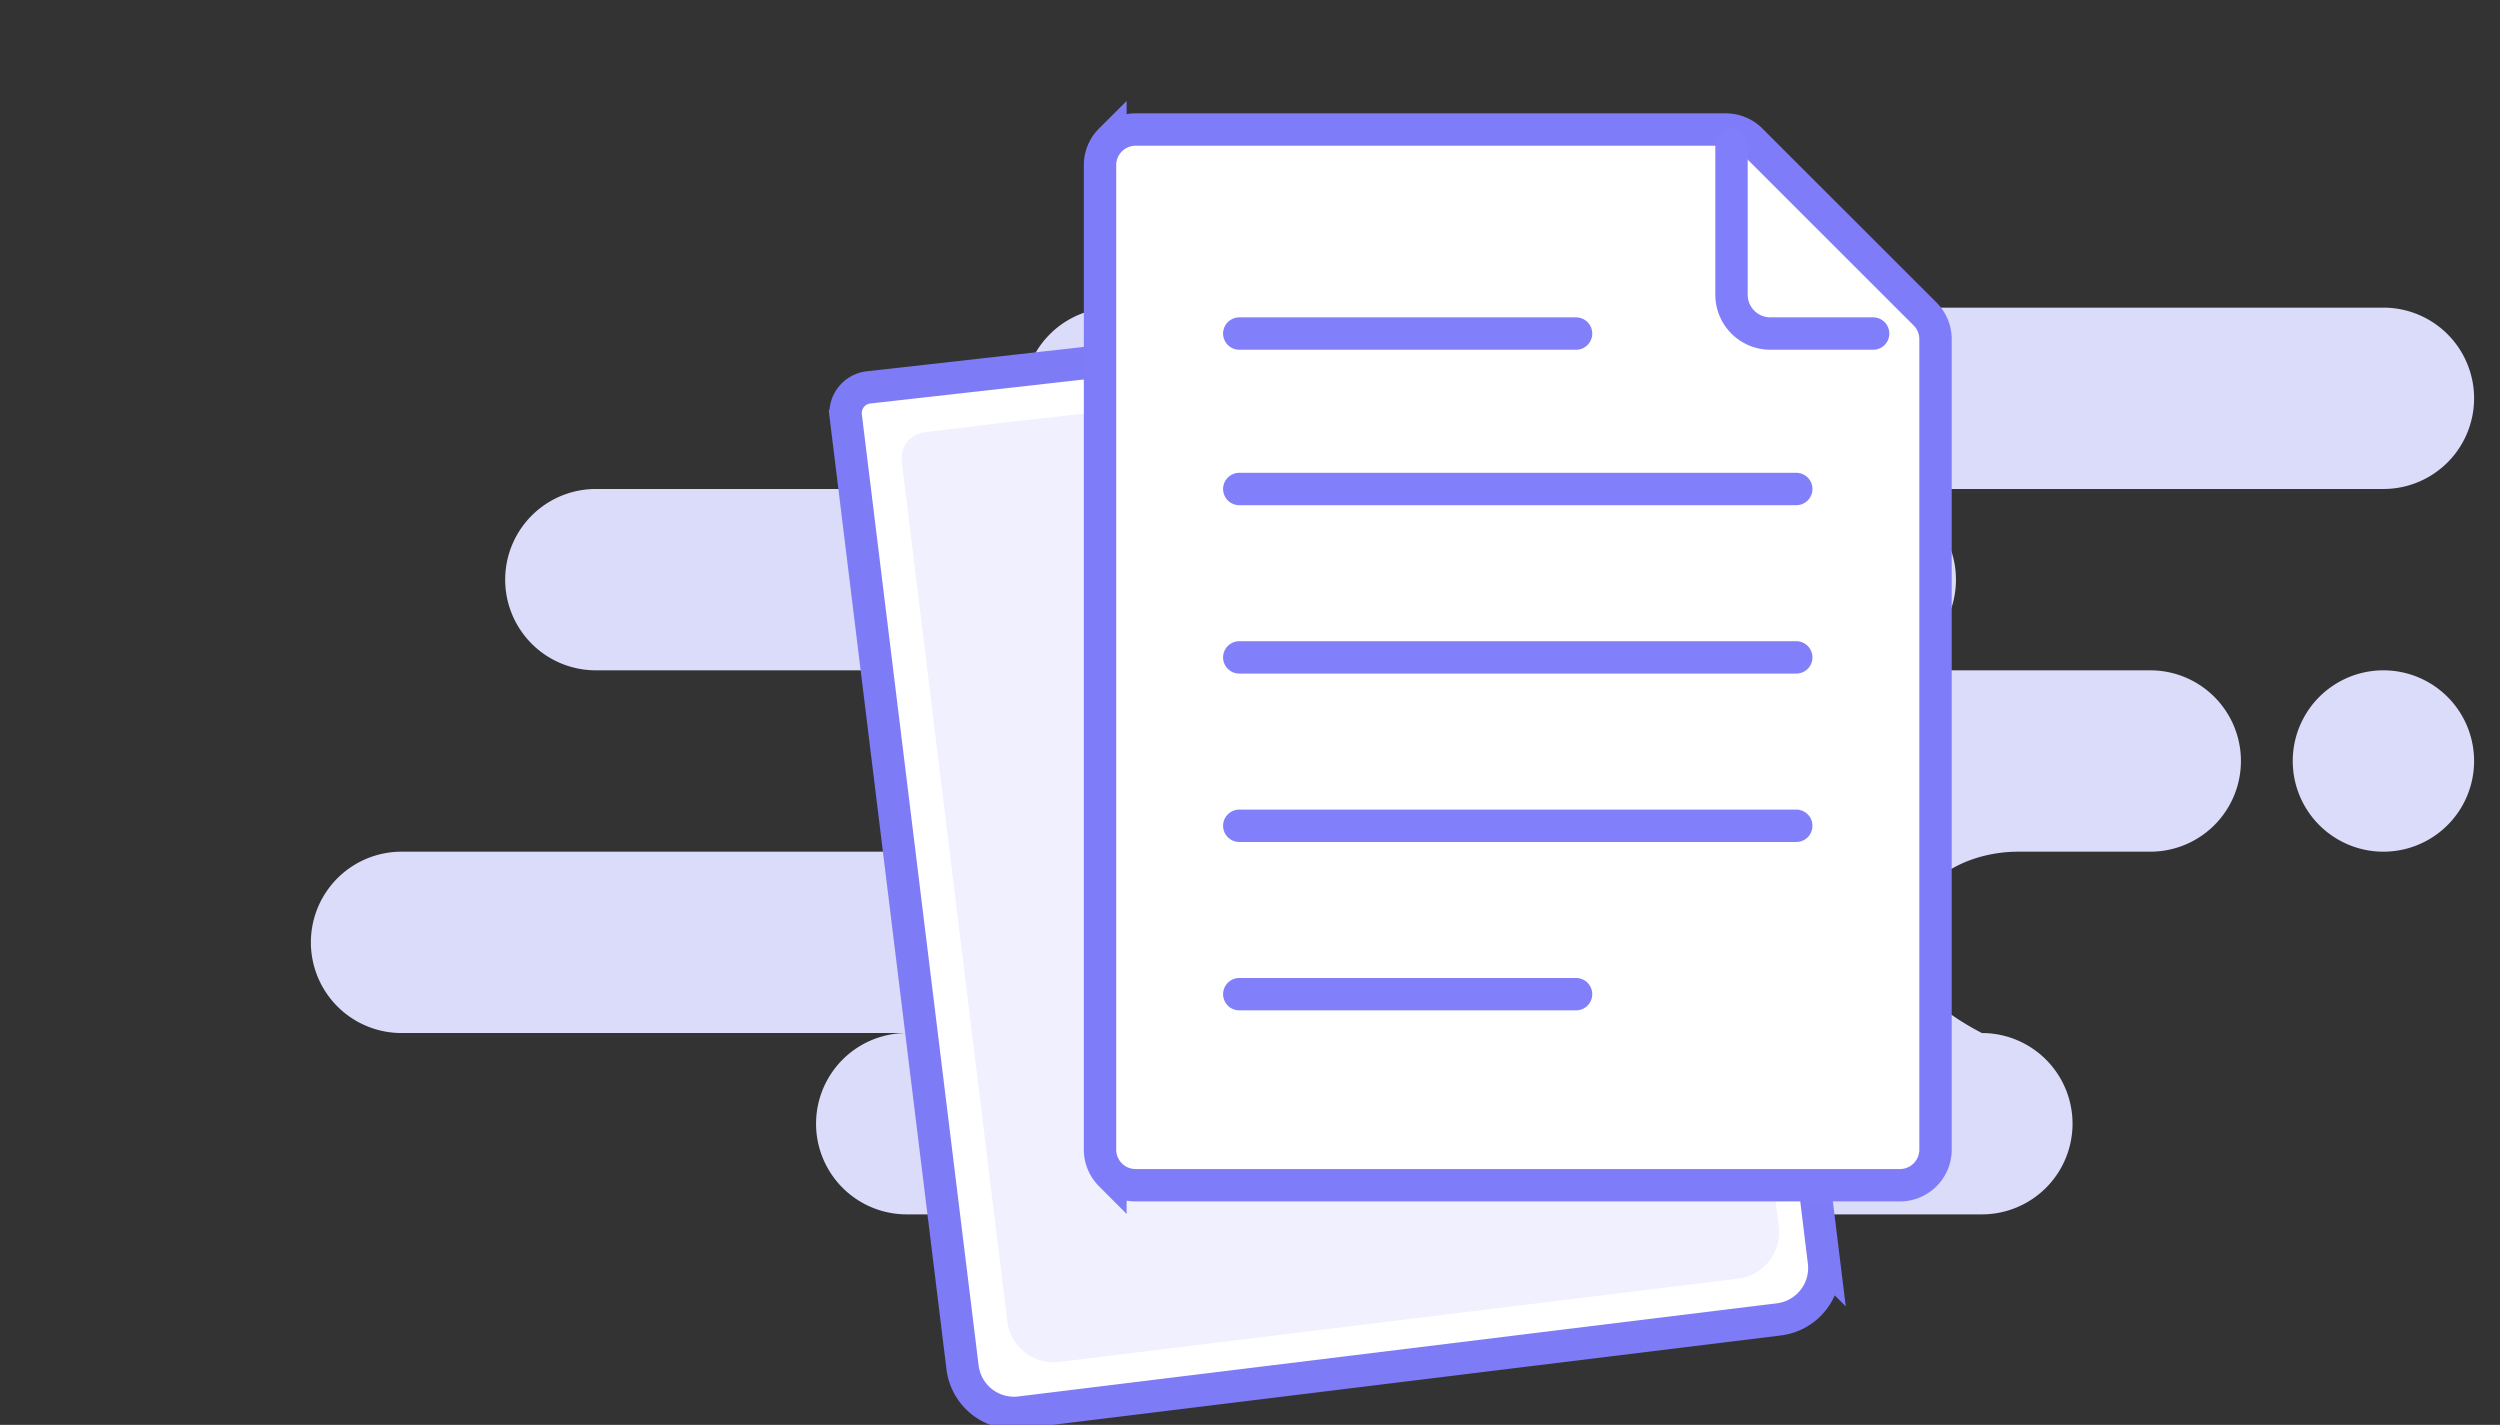 <svg width="193" height="110" fill="none" xmlns="http://www.w3.org/2000/svg"><rect width="100%" height="100%" fill="#333333" stroke="none"/><path fill-rule="evenodd" clip-rule="evenodd" d="M184 23.75a7 7 0 110 14h-40a7 7 0 110 14h22a7 7 0 110 14h-10.174c-4.874 0-8.826 3.134-8.826 7 0 2.577 2 4.91 6 7a7 7 0 110 14H70a7 7 0 110-14H31a7 7 0 110-14h40a7 7 0 100-14H46a7 7 0 110-14h40a7 7 0 110-14h98zm0 28a7 7 0 110 14 7 7 0 010-14z" fill="#DBDBFA"></path><path fill-rule="evenodd" clip-rule="evenodd" d="M130.672 22.75l9.302 67.843.835 6.806a4 4 0 01-3.482 4.458l-58.56 7.19a4 4 0 01-4.458-3.483l-9.016-73.427a2 2 0 011.741-2.229l.021-.002 4.859-.545 58.758-6.61zm-54.83 6.17l4.587-.515-4.587.515z" fill="#fff"></path><path d="M75.842 28.92l4.587-.515m50.243-5.655l9.302 67.843.835 6.806a4 4 0 01-3.482 4.458l-58.56 7.19a4 4 0 01-4.458-3.483l-9.016-73.427a2 2 0 011.741-2.229l.021-.002 4.859-.545 58.758-6.61z" stroke="#7E7BF6" stroke-width="2.5"></path><path fill-rule="evenodd" clip-rule="evenodd" d="M128.14 27.02l8.42 61.483.757 6.168c.244 1.987-1.15 3.793-3.113 4.035l-52.443 6.439c-1.963.241-3.753-1.175-3.997-3.162l-8.15-66.376a2 2 0 011.742-2.23l6.487-.796" fill="#F0F0FF"></path><path fill-rule="evenodd" clip-rule="evenodd" d="M133.229 10H87.672c-.76 0-1.447.308-1.945.806a2.741 2.741 0 00-.805 1.944v76c0 .76.308 1.447.805 1.945a2.741 2.741 0 001.945.805h59a2.74 2.74 0 001.944-.805 2.74 2.74 0 00.806-1.945V26.185c0-.73-.29-1.43-.806-1.945l-13.443-13.435a2.75 2.75 0 00-1.944-.805z" fill="#fff" stroke="#7F7CFA" stroke-width="2.5"></path><path d="M133.672 11.153V22.75a3 3 0 003 3h7.933" stroke="#807EFA" stroke-width="2.5" stroke-linecap="round" stroke-linejoin="round"></path><path d="M95.672 76.75h26m-26-51h26-26zm0 12h43-43zm0 13h43-43zm0 13h43-43z" stroke="#817FFA" stroke-width="2.5" stroke-linecap="round" stroke-linejoin="round"></path></svg>
